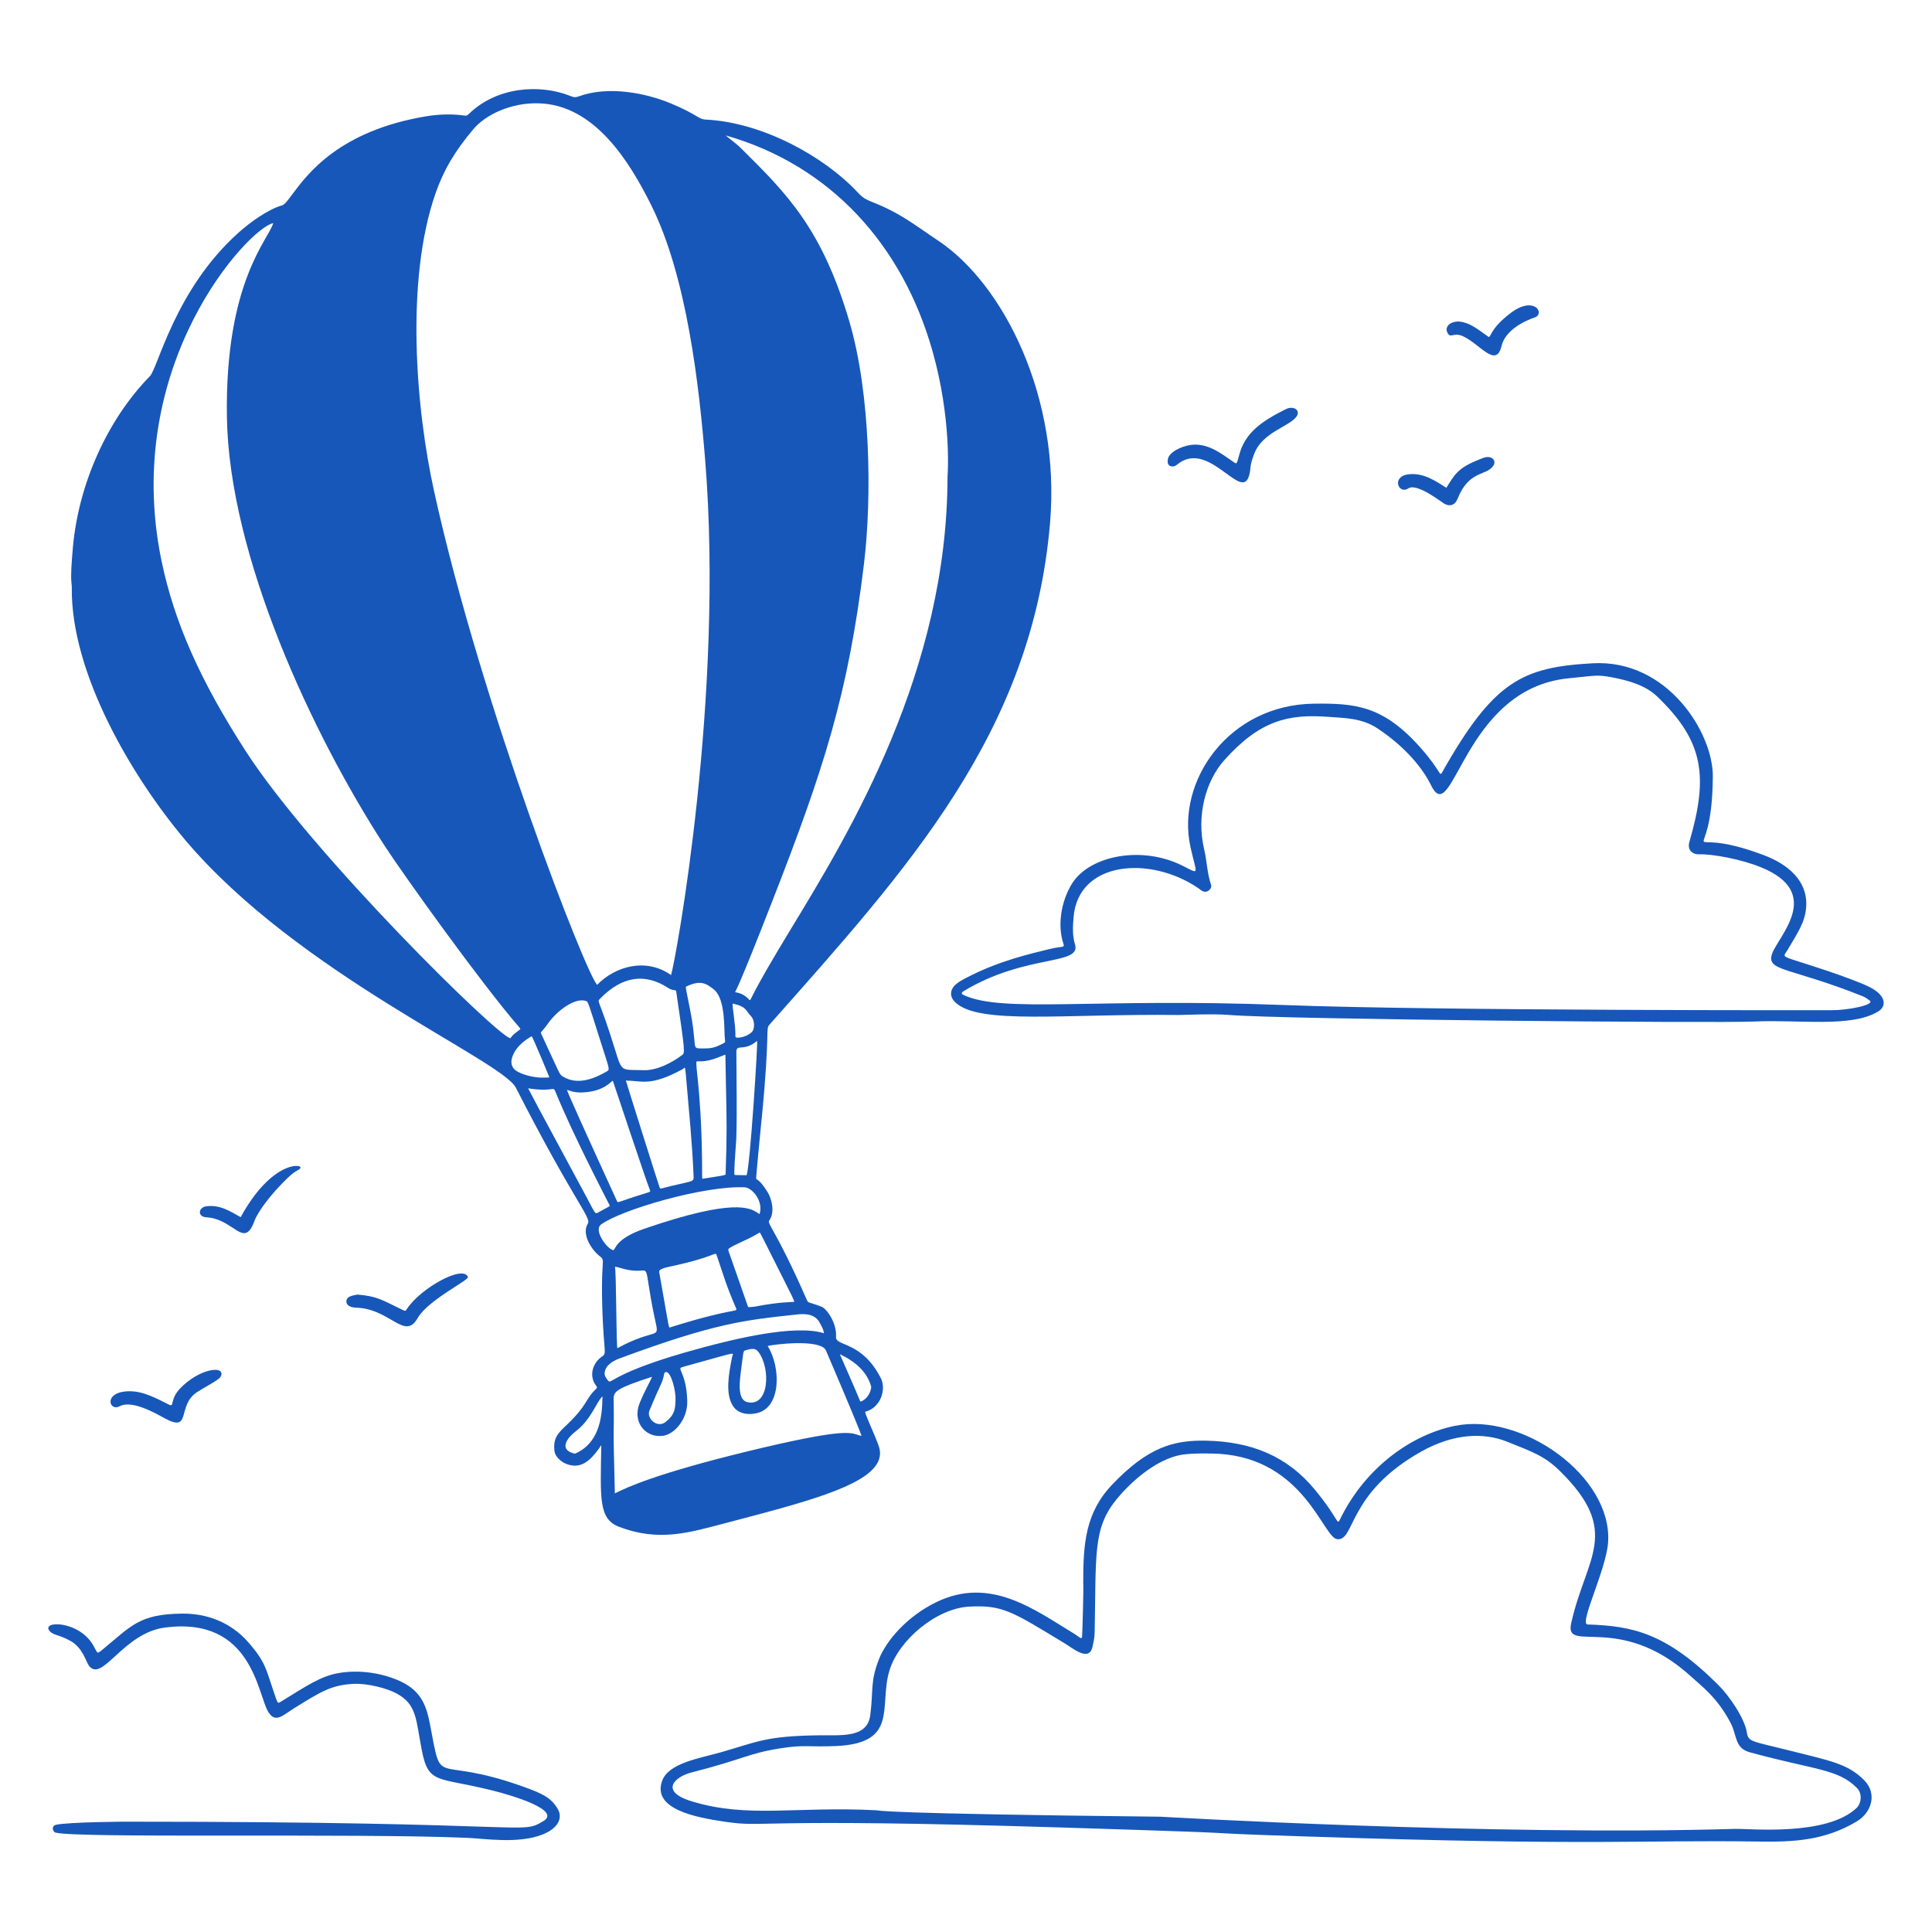 <svg width="364" height="364" viewBox="0 0 364 364" fill="none" xmlns="http://www.w3.org/2000/svg">
<path d="M242.225 77.104C237.885 79.289 234.607 81.399 233.466 85.734C233.018 87.432 233.014 87.467 232.496 87.106C229.984 85.368 227.454 83.359 224.251 83.843C222.651 84.085 219.941 85.223 220.009 86.819C219.896 87.907 220.988 88.191 221.756 87.55C227.742 82.56 233.977 94.849 235.371 89.49C235.748 88.047 235.331 87.975 236.345 85.394C237.936 81.35 243.157 80.296 244.327 78.396C245.037 77.244 243.679 76.37 242.223 77.104H242.225Z" fill="#1757B9"/>
<path d="M40.726 258.092C39.281 258.019 36.52 258.976 34.028 261.495C31.884 263.665 32.953 265.202 31.815 264.635C29.58 263.519 27.001 262.068 24.309 262.118C19.377 262.209 20.549 265.998 22.513 264.957C24.779 263.754 28.832 266.011 31.038 267.215C36.19 270.031 33.236 264.762 37.168 262.258C38.806 261.215 40.256 260.51 41.243 259.737C41.929 259.198 42.003 258.155 40.726 258.092Z" fill="#1757B9"/>
<path d="M76.672 246.602C76.374 247.057 76.357 247.037 75.842 246.787C71.625 244.747 71.123 244.267 67.359 243.899C66.515 244.092 65.155 244.172 65.27 245.331C65.345 246.087 66.306 246.349 67.063 246.371C73.518 246.544 76.225 252.628 78.662 248.376C80.654 244.9 88.391 241.213 88.156 240.59C87.27 238.233 79.251 242.683 76.672 246.602Z" fill="#1757B9"/>
<path d="M279.378 86.296C274.872 88.025 274.277 89.022 272.502 91.907C270.413 90.576 268.127 89.013 265.333 89.368C262.085 89.779 263.499 93.246 265.341 92.014C266.933 90.949 271.505 94.542 272.096 94.891C273.148 95.514 274.148 95.161 274.599 94.016C276.739 88.578 279.904 89.746 281.331 87.784C282.028 86.825 281.089 85.642 279.378 86.299V86.296Z" fill="#1757B9"/>
<path d="M284.638 58.958C280.434 62.123 280.977 63.843 280.363 63.408C278.197 61.874 276.852 60.755 274.881 60.58C273.054 60.542 272.21 61.659 272.672 62.615C273.311 63.938 273.789 62.489 275.675 63.368C278.878 64.862 281.879 69.463 282.904 65.175C283.808 61.388 289.276 59.77 289.314 59.752C291.048 58.86 288.919 55.733 284.64 58.956L284.638 58.958Z" fill="#1757B9"/>
<path d="M45.343 229.32C43.322 228.183 41.419 226.929 38.842 227.277C37.386 227.473 37.109 229.24 38.891 229.346C44.145 229.659 45.95 235.456 47.954 230.008C48.69 228.01 51.354 224.909 51.969 224.235C55.7 220.142 55.817 220.854 56.526 220.164C57.451 219.265 51.363 218.326 45.344 229.319L45.343 229.32Z" fill="#1757B9"/>
<path d="M204.087 298.204C204.087 290.907 204.451 285.032 209.565 279.683C216.234 272.706 221.055 271.291 227.294 271.432C235.693 271.621 242.507 274.271 247.824 280.775C252.721 286.769 251.744 287.682 252.665 285.851C257.493 276.253 266.118 270.245 274.139 268.631C286.806 266.083 303.763 278.142 302.979 290.536C302.653 295.689 297.444 306.004 299.104 306.059C307.591 306.337 313.884 307.642 323.732 317.45C325.769 319.478 328.719 323.702 329.134 326.483C329.394 328.23 330.29 328.075 336.931 329.753C344.828 331.75 348.055 332.26 351.172 335.348C353.757 337.909 352.617 341.489 349.849 343.152C343.705 346.849 337.681 347.056 331.214 346.958C309.505 346.625 301.226 347.806 246.375 346.013C219.222 345.125 244.555 345.702 200.129 344.315C140.627 342.457 144.608 344.39 136.662 343.238C130.987 342.415 122.761 340.823 124.777 335.456C126.02 332.15 131.828 331.279 135.857 330.13C142.604 328.208 144.155 327.089 154.094 326.945C158.473 326.882 163.396 327.517 163.96 323.161C164.58 318.382 163.916 316.932 165.594 312.62C166.905 309.253 170.768 304.561 176.489 301.813C186.628 296.941 194.942 303.305 202.136 307.65C203.485 308.465 203.705 308.951 203.865 308.403C203.92 308.217 204.202 298.198 204.085 298.198L204.087 298.204ZM206.24 307.62C206.22 308.541 206.024 309.424 205.823 310.309C205.176 313.155 202.127 310.545 200.596 309.619C190.681 303.624 188.956 302.357 182.598 302.697C176.43 303.029 169.316 308.982 167.573 314.748C165.549 321.434 169.438 328.463 157.455 328.967C152.13 329.191 151.564 328.656 146.806 329.429C140.886 330.392 140.202 331.402 130.173 333.974C127.25 334.724 124.044 337.492 130.415 339.41C141.033 342.606 149.773 340.28 165.168 341.067C165.521 341.085 165.25 341.7 218.662 342.279C218.704 342.279 281.117 345.933 326.904 344.572C329.569 344.492 344.116 346.026 349.804 340.619C350.648 339.814 350.945 337.958 349.856 336.862C346.257 333.241 342.038 333.528 329.671 330.141C326.775 329.348 327.303 326.993 326.065 324.627C323.616 319.944 320.818 317.869 318.518 315.787C305.128 303.673 294.732 311.697 296.014 305.862C298.751 293.403 305.649 288.676 293.857 277.11C291.085 274.393 288.903 273.585 283.883 271.599C279.563 269.89 273.941 270.016 267.738 273.503C253.797 281.34 255.338 290.32 251.95 289.996C249.292 289.743 245.778 274.981 229.771 273.912C228.364 273.818 224.366 273.759 222.507 274.105C217.735 274.993 213.014 279.21 210.268 282.605C205.858 288.05 206.544 293.044 206.238 307.622L206.24 307.62Z" fill="#1757B9"/>
<path d="M247.609 132.575C255.254 132.493 260.582 132.897 267.647 140.884C271.441 145.173 271.207 146.398 271.676 145.565C281.428 128.28 286.817 125.71 300.068 124.966C314.135 124.176 322.749 138.052 322.705 146.254C322.605 165.67 315.083 154.637 332.259 161.095C336.834 162.815 340.591 165.909 340.299 170.792C340.125 173.718 338.72 175.684 336.77 179.005C335.788 180.68 334.994 179.761 344.988 183.157C346.269 183.592 350.779 185.173 352.428 186.06C355.464 187.69 355.373 189.623 353.922 190.53C348.873 193.68 338.971 192.064 330.553 192.459C323.324 192.799 241.837 192.08 231.587 191.223C228.506 190.965 222.664 191.238 222.054 191.23C200.44 190.965 184.436 193.121 179.974 188.842C178.958 187.869 178.909 186.626 179.917 185.621C180.509 185.03 181.237 184.655 181.957 184.276C188.22 180.978 194.368 179.65 197.624 178.832C200.039 178.226 200.638 178.62 200.372 177.851C199.167 174.361 199.934 169.743 201.976 166.471C205.259 161.211 215.149 159.186 222.96 163.188C226.163 164.829 225.435 164.746 224.291 159.579C221.548 147.208 231.452 132.748 247.61 132.574L247.609 132.575ZM345.191 190.329C348.091 190.337 353.383 189.328 352.242 188.498C351.836 188.204 351.427 187.889 350.968 187.707C337.147 182.192 332.795 183.033 333.849 179.761C334.903 176.49 343.719 168.295 331.836 163.423C328.038 161.865 322.647 160.889 320.123 160.955C318.781 160.989 317.864 160.083 318.288 158.623C321.87 146.315 321.058 139.682 312.193 131.201C310.013 129.117 306.848 128.218 303.83 127.638C300.813 127.057 300.601 127.308 295.513 127.801C275.613 129.727 273.78 156.439 269.62 147.956C268.027 144.711 264.806 140.765 259.593 137.275C256.583 135.258 253.38 135.296 250.302 135.061C242.684 134.481 237.344 135.753 230.666 143.219C227.144 147.157 225.37 153.715 226.871 160.005C227.394 162.196 227.419 164.482 228.149 166.631C228.307 167.097 228.104 167.503 227.712 167.791C226.89 168.397 226.165 167.612 225.783 167.35C216.74 161.155 203.164 162.214 202.274 172.748C202.129 174.461 202.005 176.206 202.536 177.908C203.805 181.976 193.256 179.633 181.517 186.762C181.118 187.004 181.115 187.263 181.517 187.452C188.908 190.937 206.167 187.962 241.805 189.35C270.26 190.459 345.09 190.328 345.191 190.328V190.329Z" fill="#1757B9"/>
<path d="M24.766 343.218C101.812 343.218 97.888 345.771 102.373 343.105C105.7 341.125 97.149 338.435 92.832 337.353C82.378 334.738 80.736 336.258 79.47 329.753C78.345 323.98 78.58 321.159 74.719 319.059C72.916 318.078 69.199 317.102 66.531 317.252C62.393 317.483 60.449 318.729 55.538 321.767C53.287 323.159 51.955 324.694 50.603 322.631C48.508 319.437 47.642 304.426 31.001 306.654C23.188 307.7 19.253 317.091 16.771 313.848C16.21 313.117 15.622 310.523 13.389 309.227C11.112 307.906 10.102 308.17 9.356 307.302C7.658 305.331 14.783 305.225 17.555 309.962C18.405 311.415 18.188 311.711 19.14 310.933C24.784 306.315 26.176 304.1 34.33 304.015C38.986 303.966 43.488 305.645 46.79 309.424C50.046 313.149 50.13 314.549 51.436 318.344C52.343 320.97 52.246 321.015 52.885 320.626C57.635 317.723 60.318 315.819 63.783 315.217C67.627 314.549 71.629 315.171 74.856 316.509C79.144 318.287 80.27 321.015 80.989 324.75C83.441 337.475 81.23 330.423 98.472 336.58C102.176 337.903 103.849 338.675 105.11 340.864C105.945 342.311 105.447 344.348 102.214 345.633C97.681 347.434 91.281 346.404 88.117 346.266C67.317 345.351 14.536 346.382 10.468 345.272C9.9 345.118 9.638 344.026 10.532 343.805C12.697 343.27 24.766 343.179 24.766 343.218Z" fill="#1757B9"/>
<path d="M143.492 210.925C145.194 193.557 144.124 194.014 145.027 192.994C171.118 163.571 194.445 138.067 197.827 98.635C199.878 74.738 188.994 53.497 176.784 45.358C171.906 42.1 169.691 40.169 164.089 37.956C162.681 37.399 162.255 36.948 161.407 36.052C155.215 29.495 143.694 23.056 133 22.535C131.51 22.464 131.453 21.583 126.346 19.467C121.641 17.515 114.645 16.141 109.124 18.129C108.317 18.42 108.052 18.314 107.34 18.036C101.794 15.857 93.828 16.294 88.55 21.265C88.088 21.701 87.926 21.834 87.637 21.794C85.36 21.448 82.81 21.49 80.264 21.916C63.986 24.637 57.985 32.698 55.1 36.571C54.236 37.732 53.612 38.569 53.129 38.7C50.512 39.412 47.056 41.933 44.892 43.878C32.971 54.563 29.766 69.314 28.248 70.863C20.229 79.07 14.8 91.147 13.728 103.172C13.142 109.782 13.541 109.626 13.526 110.701C13.328 126.896 24.928 146.461 34.922 158.296C56.169 183.454 94.518 199.71 97.188 204.925C108.261 226.575 111.48 229.418 110.747 230.554C109.566 232.394 111.295 235.386 113.055 236.722C113.641 237.166 113.624 237.399 113.535 238.689C113.266 242.555 113.493 248.841 113.845 253.038C114.017 255.102 114.005 255.173 113.393 255.597C111.653 256.804 110.905 259.215 112.294 261.05C112.572 261.417 112.529 261.461 112.097 261.885C110.223 263.731 110.678 264.761 106.717 268.514C105.152 269.995 104.119 270.976 104.49 273.526C104.628 274.472 105.966 275.945 108.021 276.127C110.25 276.325 111.908 274.334 113.286 272.281C113.124 282.285 112.76 286.146 116.567 287.627C124.169 290.583 129.972 288.717 136.727 286.952C151.386 283.119 162.966 280.103 165.349 275.571C165.878 274.565 165.942 273.489 165.538 272.377C164.619 269.844 162.939 266.422 163.012 265.987C165.906 265.243 167.038 261.78 165.953 259.652C162.346 252.578 157.372 253.71 157.51 251.882C157.708 249.293 155.734 246.566 154.831 246.213C152.354 245.245 152.303 245.578 152.01 244.912C146.266 231.802 144.468 230.579 144.93 229.946C146.051 228.413 145.412 225.882 144.601 224.571C142.915 221.856 142.435 222.387 142.462 221.954C142.579 220.249 143.152 214.316 143.483 210.931L143.492 210.925ZM113.51 263.095C113.471 267.372 112.776 271.926 108.341 273.879C105.564 273.318 106.301 271.329 108.534 269.622C110.341 268.242 111.455 266.308 112.27 264.895C112.733 264.091 113.144 263.377 113.51 263.095ZM132.532 253.85C114.07 258.775 115.364 261.237 114.422 259.934C114.152 259.561 113.894 259.212 113.914 258.729C113.981 257.257 115.488 256.396 116.74 255.932C134.693 249.289 140.182 248.739 149.904 247.68C151.138 247.545 153.428 247.298 154.421 249.182C154.711 249.729 155.169 250.448 155.235 251.191C149.72 249.454 138.171 252.345 132.531 253.848L132.532 253.85ZM115.854 238.682C115.878 238.673 116.016 238.629 116.684 238.837C122.038 240.511 121.496 237.555 122.177 241.887C122.772 245.658 123.07 247.067 123.443 248.757C124.297 252.605 123.769 249.98 116.329 253.999C116.098 254.126 116.125 239.284 115.854 238.682ZM126.102 238.658C135.064 236.764 134.74 235.666 135.031 236.511C136.513 240.859 136.746 241.965 138.642 246.397C139.061 247.374 138.857 246.146 126.393 250.039C125.891 250.197 126.239 251.093 124.186 239.597C124.169 239.242 124.808 238.929 126.102 238.658ZM149.637 245.279C149.109 245.33 146.737 245.289 142.167 246.186C141.954 246.224 141.667 246.215 141.401 246.251C140.97 246.311 140.97 246.313 140.837 245.933C139.889 243.221 137.279 235.728 137.21 235.555C136.966 234.965 140.271 233.957 143.117 232.228C143.301 232.312 143.35 232.57 147.353 240.478C149.062 243.856 149.662 245.045 149.637 245.279ZM143.105 228.737C143.008 228.686 142.908 228.619 142.79 228.541C141.365 227.605 138.396 225.656 121.374 231.507C115.734 233.446 115.958 235.572 115.548 235.531C114.498 235.43 111.739 231.824 113.244 230.703C116.935 227.96 132.6 223.35 140.304 223.696C141.718 223.758 143.891 226.335 143.105 228.737ZM42.75 78.551C43.158 104.912 58.933 138.435 72.32 159.13C75.921 164.697 90.734 185.37 97.805 193.517C97.891 193.617 98.051 193.801 98.052 193.852C98.036 193.926 97.454 194.361 97.394 194.407C96.951 194.743 96.493 195.089 96.169 195.606C94.087 195.592 58.91 161.05 46.299 141.525C37.701 128.213 32.807 117.15 30.43 105.653L30.421 105.618C22.794 68.641 46.952 42.89 51.471 42.044C50.638 45.11 42.357 53.046 42.75 78.551ZM136.78 204.934C136.906 210.867 136.98 213.575 136.713 221.226C136.708 221.348 136.322 221.465 135.554 221.579C135.506 221.587 132.354 222.102 132.307 222.096C132.203 221.845 132.514 213.009 131.369 202.477C131.349 202.295 131.098 200.147 131.246 199.976C131.282 199.951 131.524 199.963 131.57 199.965C133.542 200.04 134.982 199.341 136.651 198.7C136.693 198.897 136.647 198.682 136.78 204.934ZM125.931 186.162C126.858 186.772 127.329 186.321 127.407 186.845C129.134 198.502 129.049 198.367 128.499 198.786C126.554 200.265 123.663 201.732 121.221 201.629C117.006 201.485 117.233 202.147 115.863 197.701C112.993 188.397 112.445 188.798 112.971 188.25C117.115 183.938 121.476 183.236 125.931 186.162ZM117.921 203.574C121.121 203.661 122.542 204.673 128.445 201.534C128.623 201.439 128.763 201.332 128.876 201.245C129.085 201.083 129.083 200.733 129.375 204.275C129.893 210.536 130.356 214.447 130.672 221.474C130.729 222.755 130.701 222.417 126.393 223.461C124.422 223.936 124.435 224.087 124.29 223.765C124.157 223.476 117.938 203.774 117.92 203.572L117.921 203.574ZM109.717 205.827C113.928 205.651 115.137 203.654 115.461 203.632C115.503 203.661 121.461 221.703 122.524 224.435C122.224 224.65 122.257 224.633 121.458 224.874C116.274 226.437 116.462 226.77 116.225 226.255C110.277 213.271 107.192 206.413 106.818 205.354C107.129 205.369 107.951 205.891 109.717 205.827ZM114.309 201.871C111.963 203.205 108.909 204.524 106.08 202.85C105.342 202.409 105.562 202.471 101.971 194.787C101.767 194.358 101.933 194.702 103.412 192.616C104.81 190.65 108.326 187.755 110.512 188.634C110.794 188.747 110.96 189.291 113.053 195.916C114.813 201.487 114.982 201.485 114.307 201.869L114.309 201.871ZM136.227 196.605C134.498 197.506 133.755 197.526 132.634 197.528C130.903 197.532 130.973 197.639 130.823 195.896C130.556 192.796 130.23 191.318 129.682 188.543C129.165 185.955 129.144 185.935 129.331 185.847C131.977 184.615 133.002 185.25 134.456 186.386C136.82 188.233 136.358 194.336 136.58 195.812C136.664 196.354 136.649 196.383 136.227 196.605ZM126.432 183.711C121.692 180.36 115.881 182.071 112.509 185.543C110.518 183.771 90.789 133.359 81.805 92.649C78.347 76.991 76.338 52.874 82.053 36.438C83.563 32.085 85.702 28.459 89.204 24.317C91.513 21.58 96.309 19.328 101.438 19.465C112.025 19.703 118.626 30.503 122.67 38.606C129.413 52.117 131.719 72.58 132.867 86.796C136.436 130.963 127.396 180.484 126.432 183.711ZM96.367 199.825C96.394 199.55 96.638 197.493 99.554 195.61C99.832 195.43 100.115 195.24 100.185 195.264C100.346 195.311 103.471 202.844 103.503 202.979C103.298 203.037 102.313 203.026 102.111 203.03C100.719 203.054 97.963 202.462 96.946 201.488C96.495 201.055 96.3 200.497 96.367 199.825ZM104.763 205.967C107.951 213.737 113.559 224.537 114.904 227.178C114.629 227.407 114.656 227.374 112.62 228.474C112.159 228.723 112.197 228.781 110.643 225.796C109.69 223.967 100.424 206.914 99.503 205.05C104.763 205.86 104.097 204.34 104.761 205.966L104.763 205.967ZM141.667 194.42C140.644 195.455 138.598 195.75 138.558 195.311C138.518 194.875 138.684 194.758 138.256 191.417C137.934 188.91 137.976 189.056 138.191 189.105C140.648 189.697 140.413 190.299 141.509 191.471C142.229 192.241 142.218 193.861 141.667 194.42ZM140.653 221.416C140.06 221.396 139.607 221.396 139.261 221.396C138.797 221.396 138.431 221.396 138.375 221.337C138.262 221.146 138.542 216.984 138.586 216.496C138.744 214.729 138.88 213.202 138.737 198.234C138.72 196.547 140.045 198.247 142.642 196.121C142.824 196.005 141.321 220.018 140.653 221.416ZM141.27 188.443C141.088 188.383 140.435 187.269 138.711 186.972C138.635 186.959 138.544 186.943 138.493 186.928C138.587 186.644 138.777 187.036 145.554 169.662C155.115 145.156 159.801 130.858 162.779 106.231C164.28 93.828 164.055 74.238 160.016 60.537C154.867 43.063 148.226 36.476 139.818 28.137C138.424 26.754 137.417 26.15 136.729 25.513C156.547 31.155 170.044 46.226 175.679 66.12C179.297 78.895 178.562 89.278 178.529 89.602C178.529 89.602 178.52 89.638 178.52 89.657C178.52 126.483 160.067 156.833 149.042 174.967C141.125 187.988 141.643 188.252 141.268 188.444L141.27 188.443ZM161.556 270.324C160.065 269.837 158.209 269.227 140.857 273.44C123.481 277.663 118.089 280.273 116.318 281.132C116.12 281.228 115.939 281.315 115.828 281.359C115.828 281.226 115.848 281.059 115.832 280.899C115.43 265.663 115.736 272.372 115.617 263.536C115.595 262.122 116.305 261.53 122.835 259.397C122.684 259.994 121.68 261.545 120.539 264.284C119.001 267.978 121.723 271.027 124.992 270.501C127.187 270.153 129.573 267.283 129.482 263.967C129.366 259.506 127.991 258.19 128.208 257.756C128.301 257.574 128.59 257.572 133.652 256.147C138.618 254.747 138.151 254.902 138.003 255.428C137.914 255.732 137.903 255.806 137.849 256.09C137.343 258.693 136.575 262.626 138.123 264.937C139.166 266.492 141.19 266.613 142.737 266.209C147.205 265.043 147.116 257.595 144.643 253.6C145.354 253.338 154.594 252.15 155.614 254.439C155.93 255.151 161.671 268.583 162.326 270.525C162.035 270.481 161.809 270.408 161.556 270.324ZM140.77 264.158C138.91 263.709 139.348 260.302 139.581 258.471C140.085 254.516 140.025 254.543 140.404 254.43C141.705 254.035 142.339 253.948 142.941 254.776C145.247 257.967 144.879 265.152 140.77 264.158ZM127.273 263.778C127.198 265.421 127.182 266.499 125.402 267.909C123.811 269.167 121.769 267.214 122.355 265.785C124.512 260.52 124.79 260.697 125.121 258.888C125.158 258.684 125.283 258.494 125.489 258.494C126.454 258.494 127.362 262.094 127.273 263.778ZM158.233 255.142C161.469 256.667 163.405 258.669 164.144 261.255C164.109 262.38 163.267 263.64 162.293 264.013C162.089 264.093 162.095 264.142 161.805 263.383C161.43 262.398 158.245 255.184 158.231 255.144L158.233 255.142Z" fill="#1757B9"/>
</svg>

